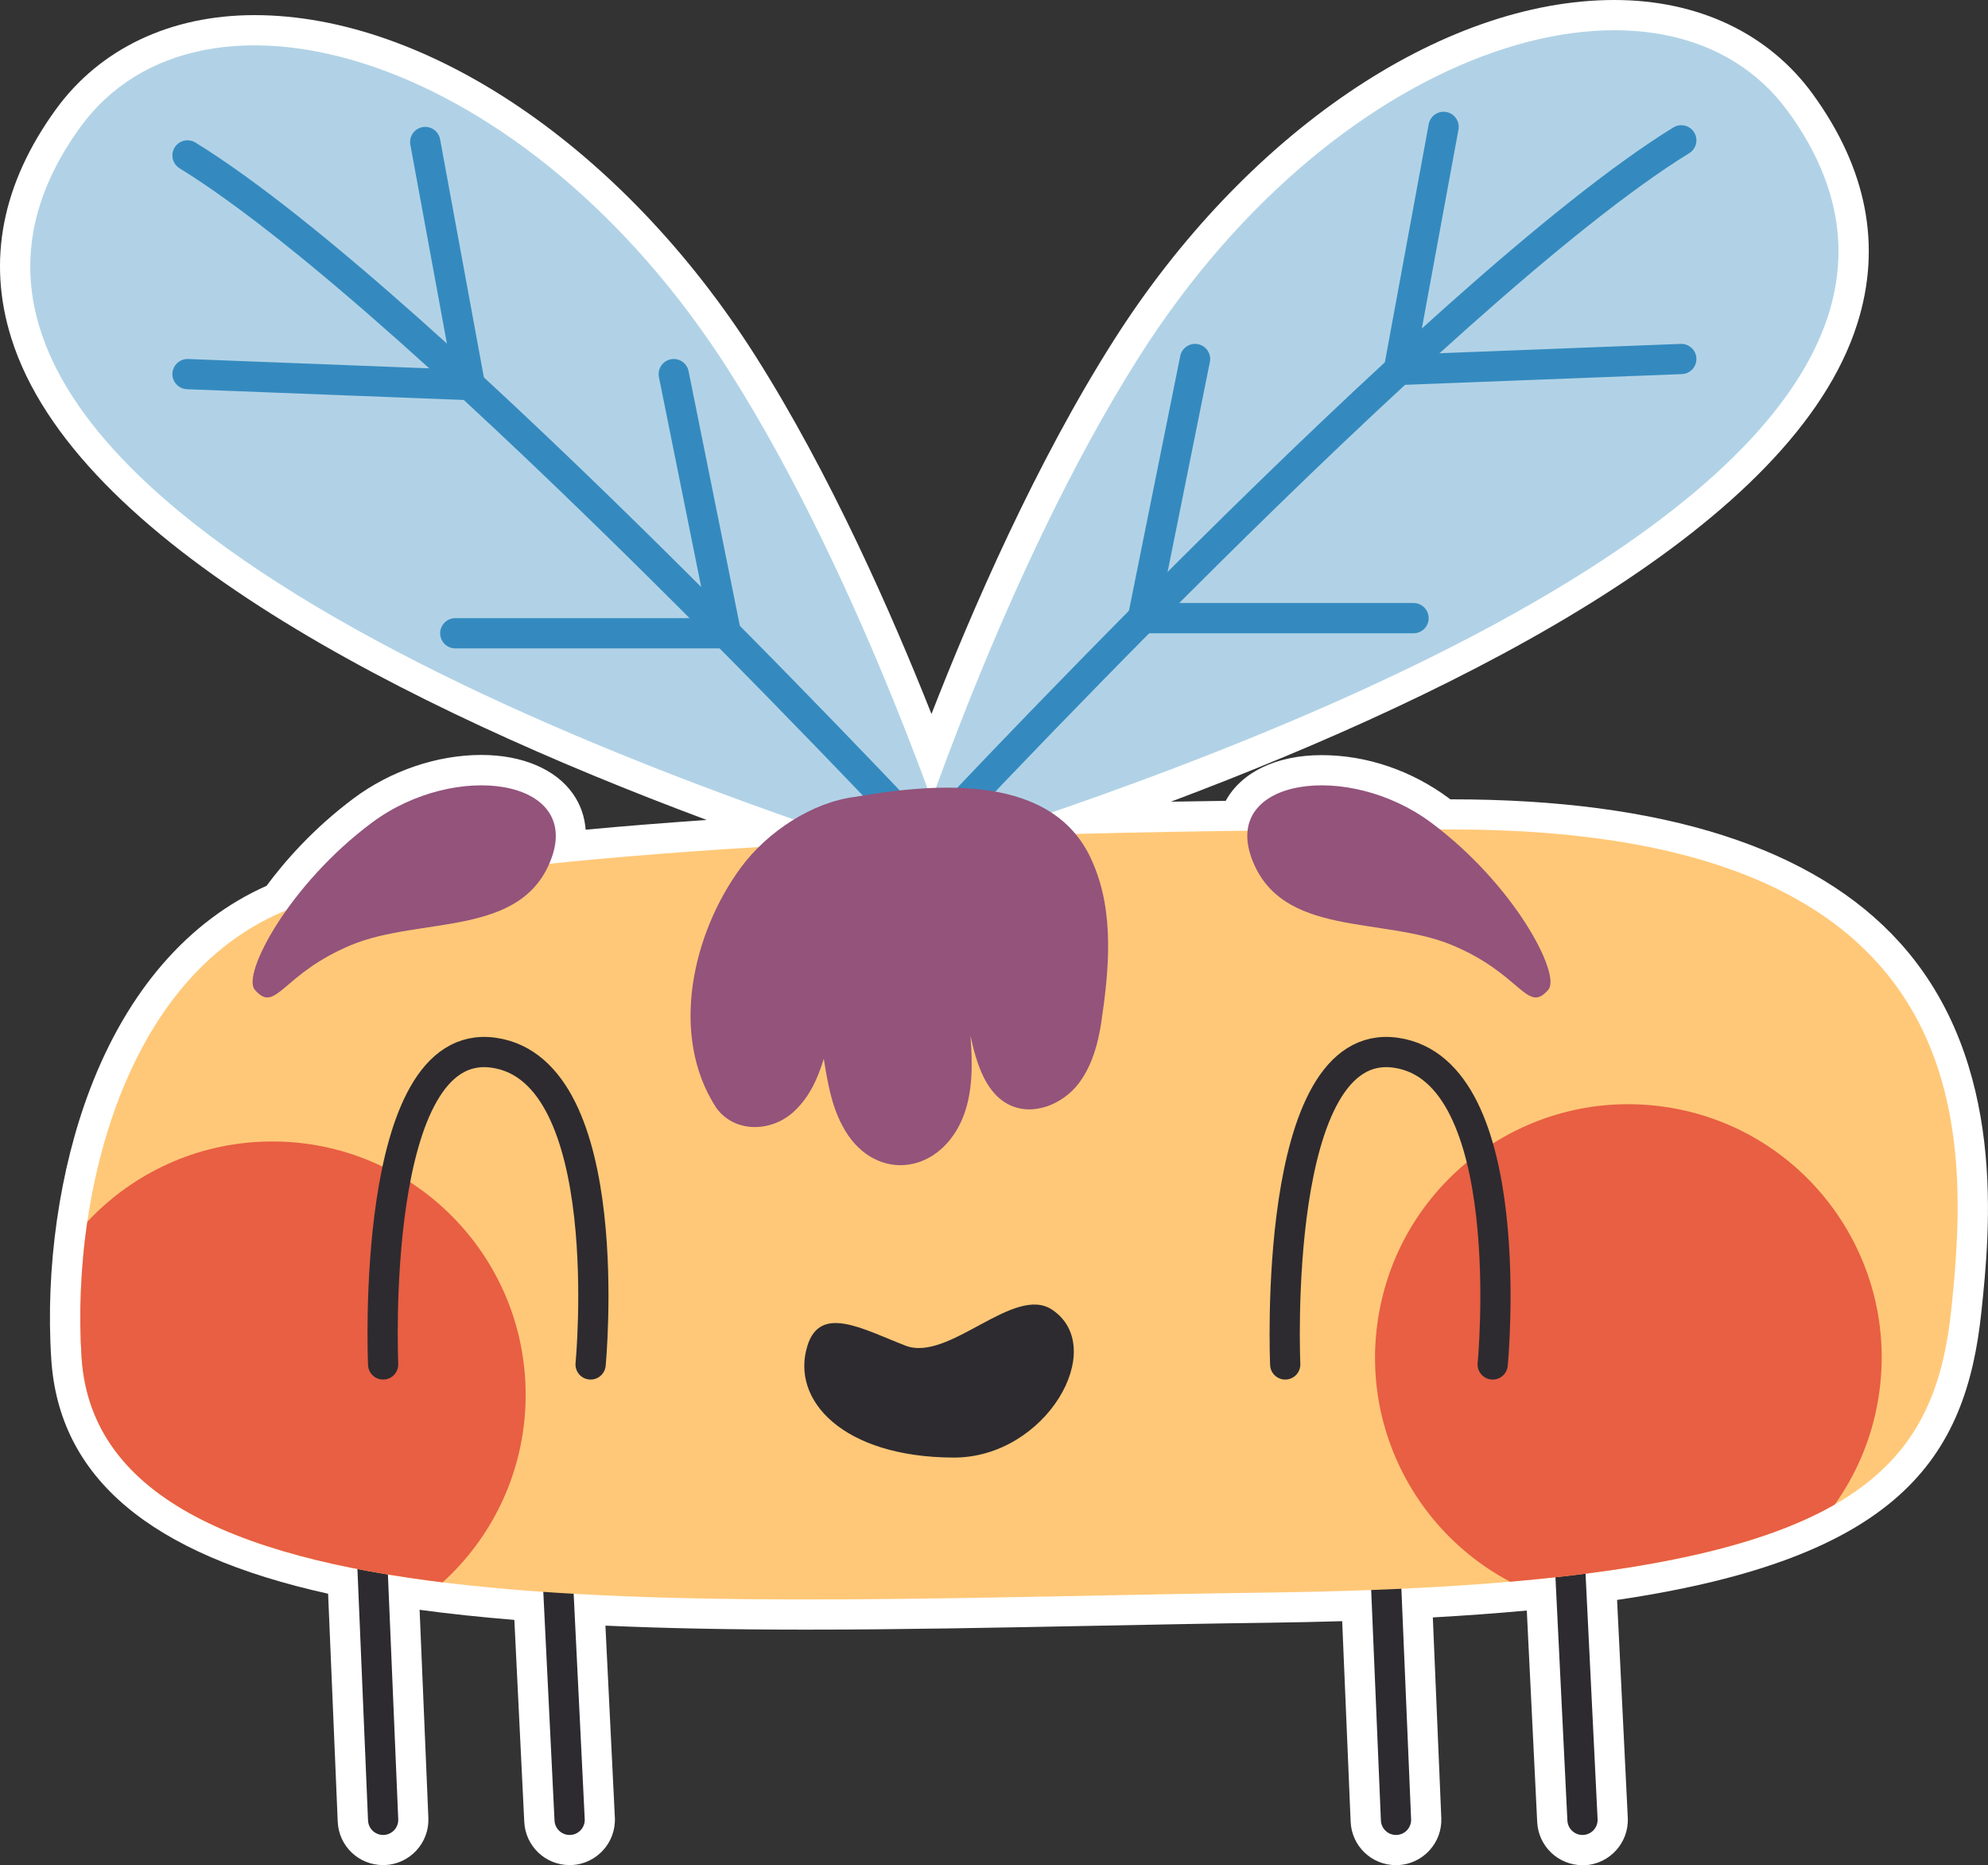 <?xml version="1.0" encoding="UTF-8"?>
<svg id="Capa_1" xmlns="http://www.w3.org/2000/svg" width="328.76" height="308.41" xmlns:xlink="http://www.w3.org/1999/xlink" version="1.1" viewBox="0 0 328.76 308.41">
  <rect x="0" y="0" width="328.76" height="308.41" fill="#333333" stroke="none"/>
  <!-- Generator: Adobe Illustrator 29.4.0, SVG Export Plug-In . SVG Version: 2.1.0 Build 152)  -->
  <defs>
    <style>
      .st0, .st1, .st2 {
        fill: none;
      }

      .st3 {
        fill: #348abf;
        isolation: isolate;
        opacity: .38;
      }

      .st4 {
        fill: #2d2b30;
      }

      .st5 {
        fill: #ffc878;
      }

      .st6 {
        fill: #e85f43;
      }

      .st1 {
        stroke: #2d2b30;
      }

      .st1, .st2 {
        stroke-linecap: round;
        stroke-linejoin: round;
        stroke-width: 5px;
      }

      .st2 {
        stroke: #348abf;
      }

      .st7 {
        fill: #fff;
      }

      .st8 {
        clip-path: url(#clippath);
      }

      .st9 {
        fill: #93537b;
      }
    </style>
    <clipPath id="clippath">
      <path class="st0" d="M13.49,224.46c-1.84-28.16,8.07-68.55,40.36-76,32.29-7.45,98.72-11.31,186.27-11.31s85.68,49.76,82.58,79.28c-3.1,29.51-19.25,45.66-113,46.9s-193.1,8.57-196.21-38.87Z"/>
    </clipPath>
  </defs>
  <path class="st7" d="M261.7,308.41c-4,0-7.29-3.13-7.49-7.13l-1.72-34.98c-4.85.45-10.05.83-15.54,1.14l1.4,33.15c.18,4.13-3.04,7.63-7.18,7.81h-.32c-4.03,0-7.32-3.15-7.49-7.18l-1.4-33.16c-3.92.12-8.01.2-12.21.26-9.5.12-19.19.32-28.56.5-15.9.31-32.35.64-47.81.64-12.58,0-23.53-.22-33.26-.66l1.56,31.73c.2,4.13-2.99,7.65-7.12,7.86h-.37c-4,0-7.29-3.13-7.49-7.13l-1.64-33.41c-5.62-.46-10.81-1.01-15.67-1.67l1.45,34.4c.18,4.13-3.04,7.63-7.18,7.81h-.32c-4.03,0-7.32-3.15-7.49-7.18l-1.59-37.69c-29.52-6.52-44.5-19.22-45.78-38.75-.99-15.14,1.35-31.45,6.43-44.74,6.21-16.25,16.28-27.83,29.17-33.56,3-4.05,7.76-9.51,14.43-14.48,6.1-4.55,13.79-7.16,21.08-7.16,6.78,0,12.31,2.35,15.17,6.44,1.23,1.75,1.93,3.76,2.09,5.92,6.28-.59,12.97-1.12,20.02-1.61C67.67,117.22,12.41,89.63,1.86,55.88-2.15,43.09.33,30.38,9.23,18.1,16.52,8.04,28.19,2.5,42.08,2.5c28.56,0,61.04,22.07,82.76,56.22,12.41,19.52,22.66,42.82,29.2,59.34,6.67-17.13,17.23-41.47,30.18-61.84C205.93,22.07,238.41,0,266.97,0c13.89,0,25.56,5.54,32.85,15.61,8.92,12.31,11.39,25.06,7.33,37.9-10.49,33.2-64.1,60.46-113.51,79.05,2.98-.05,6-.1,9.06-.14,2.56-4.7,8.33-7.56,15.87-7.56s14.97,2.61,21.08,7.16c.07.05.13.1.19.15h.27c34.99,0,59.93,7.99,74.11,23.74,17.78,19.75,14.85,47.65,13.44,61.06-2.55,24.21-13.67,40.71-60.24,47.58l1.77,36.01c.2,4.13-2.99,7.65-7.12,7.86h-.37,0Z"/>
  <g>
    <g>
      <g>
        <path class="st3" d="M158.31,144.42s-15.2-47.64-37.7-83.02C87.08,8.65,33.3-6.59,13.27,21.04c-36.11,49.83,52.31,94.59,145.04,123.38Z"/>
        <path class="st2" d="M158.31,144.42S70.81,50.2,31.01,25.7"/>
        <polyline class="st2" points="70.32 23.48 77.71 63.67 31.01 61.86"/>
        <polyline class="st2" points="111.42 61.86 120.05 104.71 75.29 104.71"/>
      </g>
      <g>
        <path class="st3" d="M150.74,141.92s15.2-47.64,37.7-83.02C221.97,6.15,275.75-9.09,295.77,18.54c36.11,49.83-52.31,94.59-145.04,123.38h.01Z"/>
        <path class="st2" d="M150.74,141.92s87.5-94.22,127.3-118.72"/>
        <polyline class="st2" points="238.73 20.98 231.33 61.17 278.04 59.36"/>
        <polyline class="st2" points="197.63 59.36 189 102.21 233.76 102.21"/>
      </g>
      <line class="st1" x1="61.4" y1="254.46" x2="63.36" y2="300.91"/>
      <line class="st1" x1="91.92" y1="254.46" x2="94.2" y2="300.91"/>
      <line class="st1" x1="228.9" y1="254.46" x2="230.86" y2="300.91"/>
      <line class="st1" x1="259.42" y1="254.46" x2="261.7" y2="300.91"/>
      <g>
        <path class="st5" d="M13.49,224.46c-1.84-28.16,8.07-68.55,40.36-76,32.29-7.45,98.72-11.31,186.27-11.31s85.68,49.76,82.58,79.28c-3.1,29.51-19.25,45.66-113,46.9s-193.1,8.57-196.21-38.87h0Z"/>
        <g class="st8">
          <g>
            <circle class="st6" cx="45.04" cy="230.63" r="41.89"/>
            <circle class="st6" cx="269.28" cy="224.46" r="41.89" transform="translate(4.58 454.31) rotate(-80.78)"/>
          </g>
        </g>
      </g>
      <path class="st9" d="M136.23,175.05c.61,3.81,1.25,7.69,3.08,11.09,4.82,9.22,15.62,8.46,19.77-.98,1.85-4.32,1.76-9.21,1.41-13.9,1,4.58,2.53,9.81,6.85,11.62,4.17,1.7,9.19-.73,11.56-4.47,1.8-2.69,2.66-5.88,3.18-9.08,1.3-8.71,2.27-18.33-1.34-26.62-6.22-14.99-25.97-13.27-39.4-10.94-6.97.88-14.43,5.71-18.83,11.69-7.92,10.76-11.92,27.69-4.04,39.75,3.21,4.37,9.61,3.95,13.2.21,2.29-2.25,3.64-5.29,4.56-8.36h0Z"/>
    </g>
    <path class="st1" d="M63.36,225.61s-2.41-54.5,18.3-51.54c20.71,2.96,16.01,51.54,16.01,51.54"/>
    <path class="st1" d="M212.54,225.61s-2.41-54.5,18.3-51.54,16.01,51.54,16.01,51.54"/>
    <path class="st4" d="M133.53,222.5c2.13-6.79,9.03-2.79,16.21,0s17.96-10.18,24.27-5.93c9.38,6.3-1.01,24.5-16.34,24.44-18.26-.07-26.97-9.49-24.14-18.5h0Z"/>
    <path class="st9" d="M256.05,163.64c2.16-2.5-5.62-17.37-19.38-27.62-13.76-10.25-34.52-7.33-29.69,5.88s21.65,9.57,33.17,14.38c11.52,4.81,12.35,11.47,15.9,7.37h0Z"/>
    <path class="st9" d="M42.13,163.64c-2.16-2.5,5.62-17.37,19.38-27.62s34.52-7.33,29.69,5.88-21.65,9.57-33.17,14.38c-11.52,4.81-12.35,11.47-15.9,7.37h0Z"/>
  </g>
</svg>